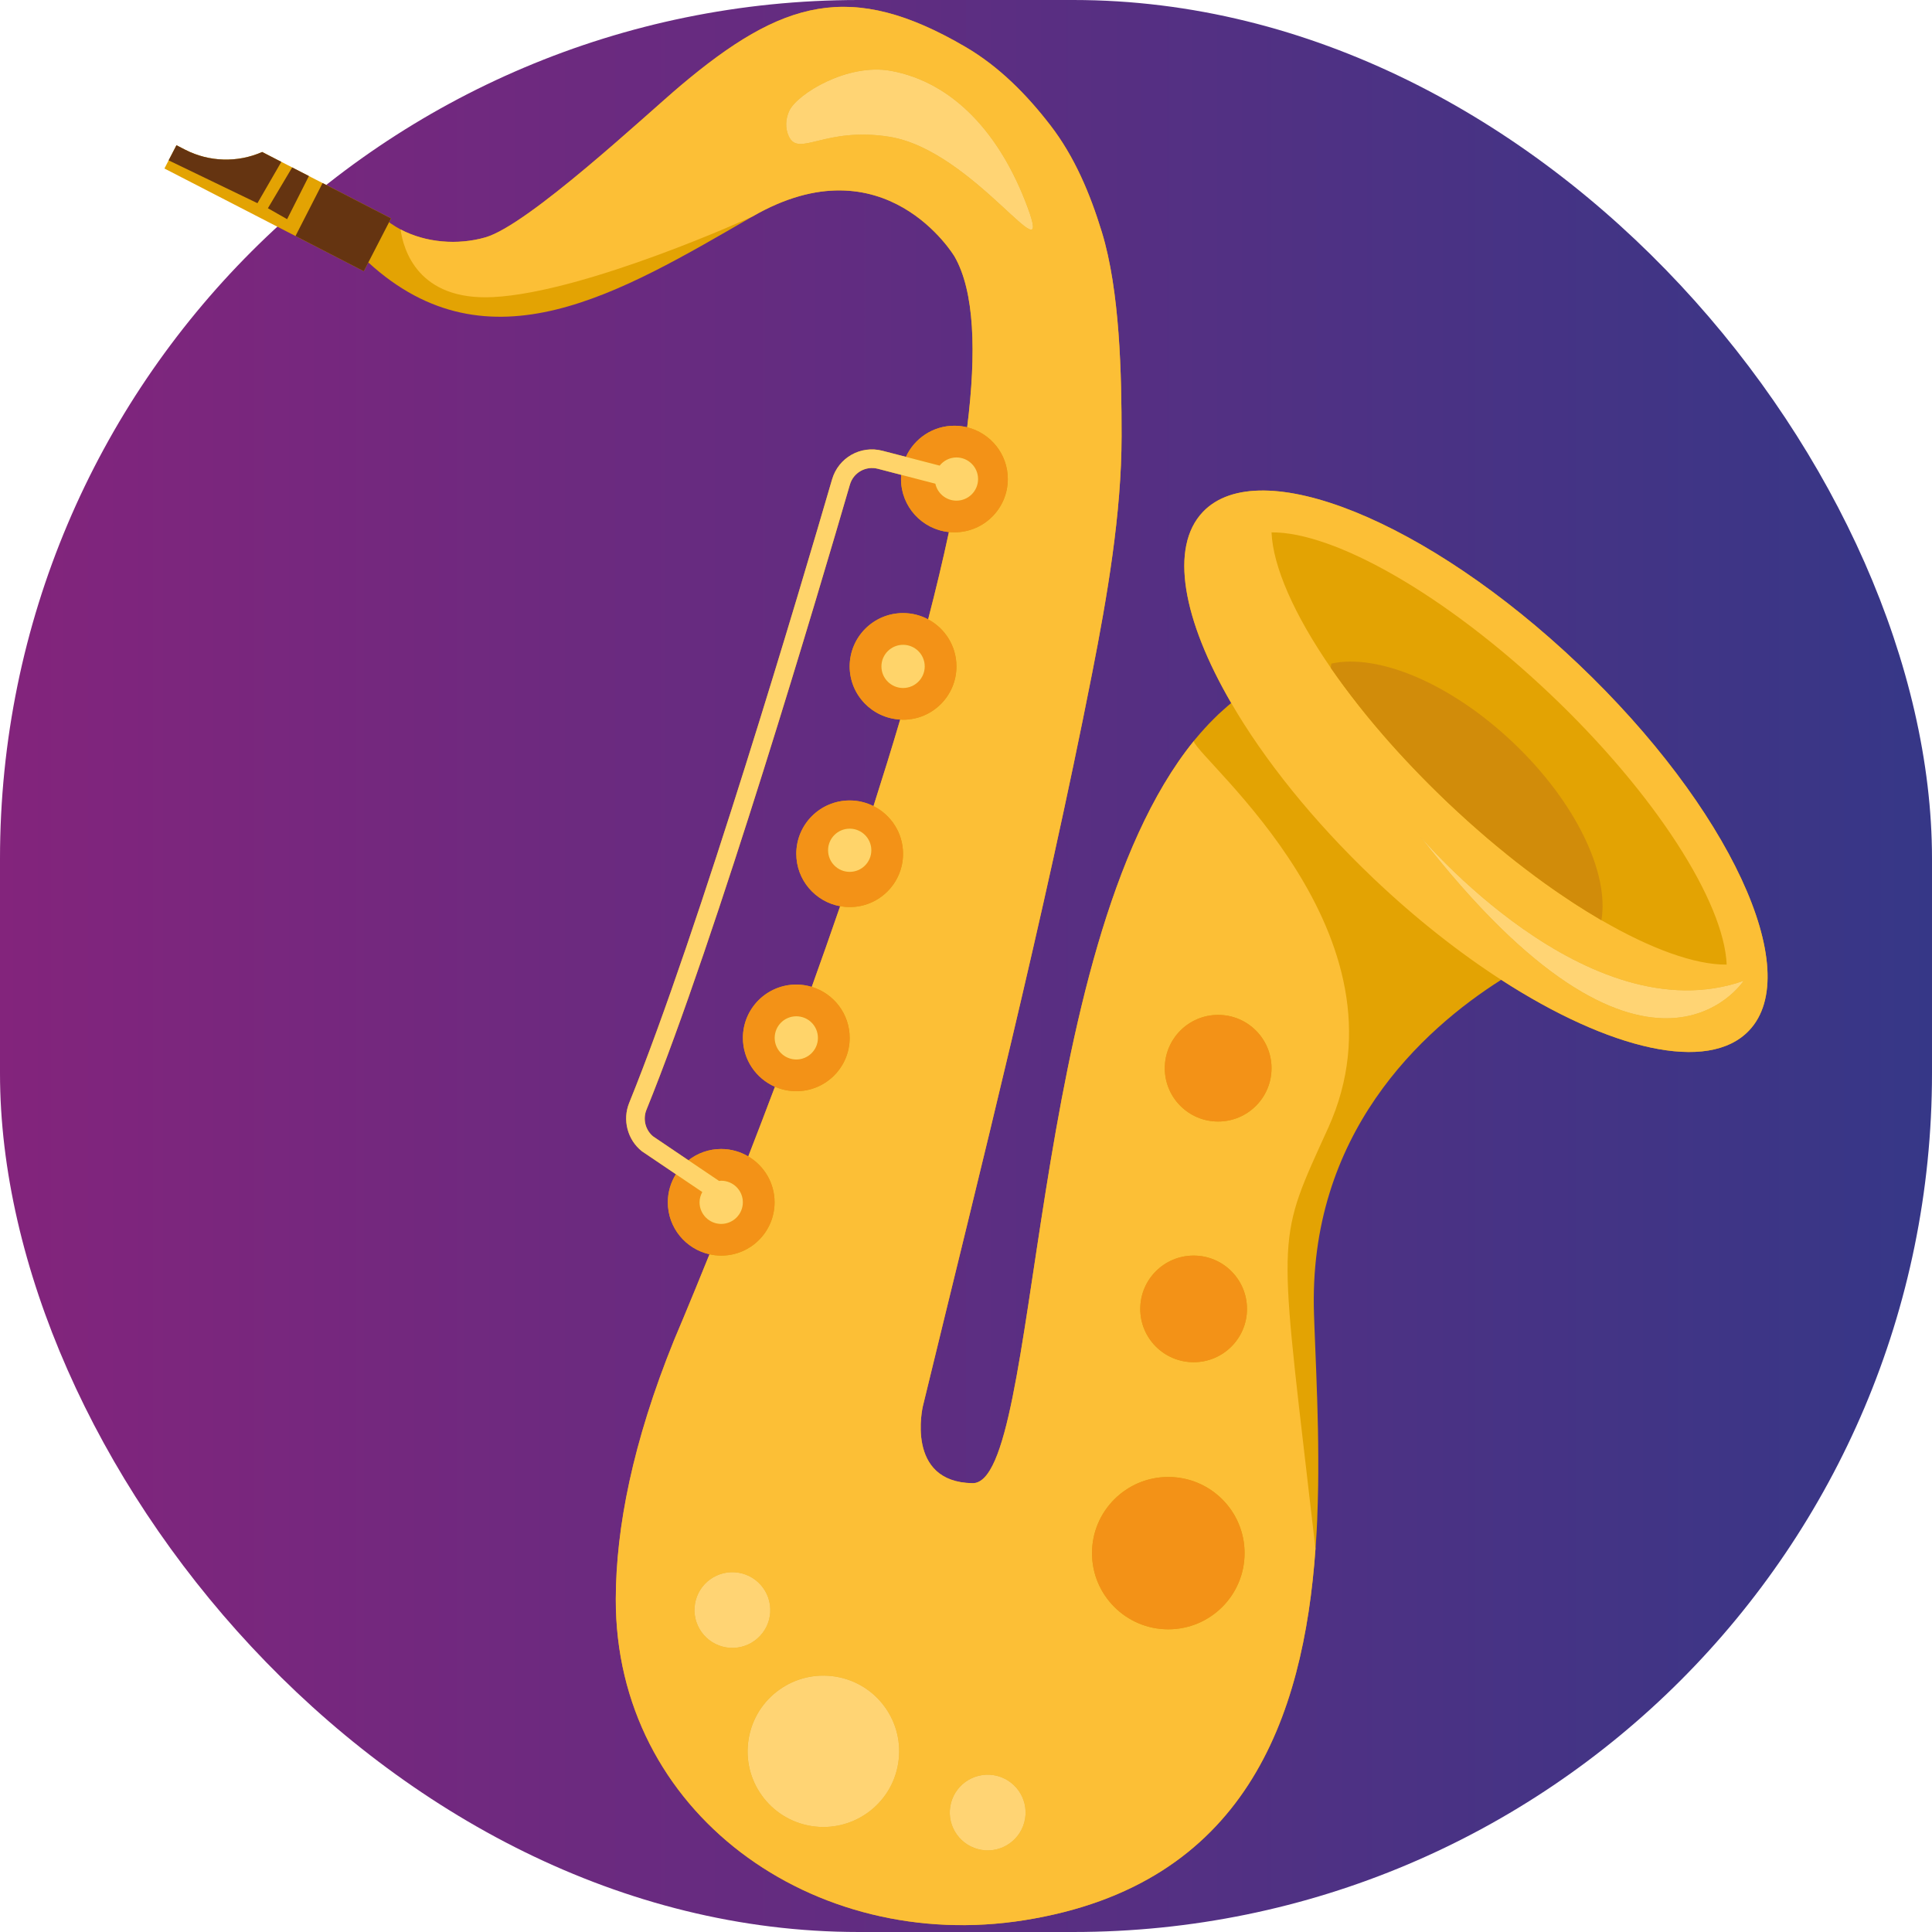 <svg width="36" height="36" viewBox="0 0 36 36" fill="none" xmlns="http://www.w3.org/2000/svg">
<rect width="36" height="36" rx="16" fill="url(#paint0_linear_14_16851)"/>
<path d="M29.407 12.371C26.597 9.702 23.466 8.435 22.414 9.539C21.787 10.198 22.04 11.55 22.942 13.1C22.922 13.117 22.901 13.133 22.882 13.15C22.852 13.175 22.824 13.201 22.795 13.227C22.763 13.255 22.732 13.283 22.701 13.312C22.672 13.34 22.643 13.368 22.615 13.397C22.585 13.426 22.556 13.456 22.527 13.486C22.498 13.516 22.47 13.547 22.442 13.578C22.414 13.608 22.386 13.64 22.359 13.671C22.331 13.704 22.303 13.736 22.276 13.769C22.265 13.783 22.253 13.796 22.242 13.81L22.242 13.811C19.096 17.699 19.413 27.656 18.122 27.637C16.861 27.618 17.196 26.204 17.196 26.204C18.302 21.649 19.447 17.138 20.352 12.539C20.629 11.127 20.899 9.563 20.899 8.124C20.9 6.979 20.867 5.418 20.531 4.323C20.314 3.614 20.023 2.917 19.57 2.331C19.129 1.76 18.616 1.241 17.993 0.876C15.853 -0.378 14.575 -0.002 12.68 1.597C12.045 2.133 9.844 4.193 9.046 4.423C8.527 4.572 7.932 4.523 7.464 4.275C7.432 4.257 7.4 4.239 7.368 4.22L7.361 4.215C7.332 4.197 7.304 4.179 7.276 4.16L7.251 4.14L7.287 4.069L6.011 3.411L5.792 3.299L5.756 3.28L5.354 3.073L5.242 3.015L4.886 2.832C4.425 3.035 3.897 3.019 3.449 2.789L3.288 2.706L3.143 2.987L3.064 3.14L5.506 4.398L6.779 5.053L6.863 4.89C9.112 6.948 11.557 5.459 14.022 4.034C16.492 2.606 17.786 4.779 17.786 4.779C18.158 5.425 18.199 6.555 18.022 7.962C17.946 7.944 17.867 7.933 17.785 7.933C17.383 7.933 17.038 8.171 16.881 8.513L16.446 8.4C16.035 8.293 15.622 8.528 15.504 8.934C14.948 10.845 13.031 17.333 11.724 20.55C11.595 20.868 11.693 21.239 11.961 21.451L11.971 21.459L12.595 21.88C12.5 22.032 12.444 22.211 12.444 22.403C12.444 22.877 12.777 23.272 13.221 23.372C12.818 24.369 12.561 24.971 12.561 24.971C11.786 26.883 11.479 28.473 11.475 29.791C11.462 33.773 15.153 36.408 19.091 35.779C23.207 35.123 24.288 32.012 24.513 28.858L24.513 28.86C24.52 28.773 24.525 28.685 24.53 28.597C24.531 28.575 24.532 28.553 24.534 28.531C24.537 28.462 24.541 28.393 24.544 28.324C24.544 28.303 24.545 28.281 24.546 28.259C24.553 28.082 24.558 27.906 24.561 27.73C24.561 27.71 24.562 27.691 24.562 27.672C24.563 27.602 24.564 27.532 24.564 27.463C24.564 27.441 24.564 27.419 24.564 27.397C24.565 27.319 24.565 27.24 24.564 27.162L24.564 27.139C24.564 27.051 24.563 26.963 24.562 26.876C24.562 26.859 24.561 26.842 24.561 26.824C24.56 26.755 24.559 26.686 24.558 26.617C24.557 26.595 24.557 26.573 24.556 26.551C24.555 26.48 24.553 26.41 24.551 26.34C24.551 26.326 24.55 26.312 24.55 26.297C24.548 26.213 24.545 26.129 24.543 26.046C24.542 26.031 24.542 26.017 24.541 26.003C24.539 25.933 24.537 25.864 24.534 25.796C24.534 25.774 24.533 25.753 24.532 25.732C24.53 25.666 24.527 25.601 24.525 25.535C24.524 25.519 24.524 25.503 24.523 25.487C24.516 25.306 24.509 25.128 24.502 24.955C24.5 24.904 24.498 24.853 24.496 24.803C24.495 24.777 24.494 24.751 24.493 24.725C24.49 24.65 24.487 24.575 24.485 24.502C24.365 21.13 26.505 19.188 27.973 18.257C29.993 19.563 31.832 20 32.59 19.203C33.642 18.099 32.217 15.04 29.407 12.371ZM16.774 13.408C16.616 13.943 16.448 14.483 16.276 15.021C16.142 14.954 15.992 14.916 15.833 14.916C15.283 14.916 14.838 15.36 14.838 15.909C14.838 16.397 15.191 16.802 15.655 16.886C15.48 17.396 15.302 17.899 15.126 18.389C15.035 18.361 14.938 18.346 14.838 18.346C14.289 18.346 13.843 18.791 13.843 19.34C13.843 19.747 14.089 20.096 14.44 20.25C14.268 20.706 14.102 21.14 13.943 21.548C13.795 21.461 13.623 21.41 13.438 21.41C13.208 21.41 12.997 21.488 12.828 21.62L12.171 21.176C12.026 21.058 11.974 20.855 12.045 20.681C13.358 17.448 15.279 10.946 15.836 9.03C15.902 8.806 16.132 8.676 16.358 8.735L16.793 8.848C16.791 8.874 16.789 8.9 16.789 8.926C16.789 9.44 17.18 9.863 17.681 9.914C17.569 10.439 17.439 10.983 17.294 11.541C17.155 11.466 16.996 11.424 16.827 11.424C16.278 11.424 15.832 11.869 15.832 12.418C15.833 12.948 16.25 13.38 16.774 13.408Z" fill="#E3A303"/>
<path d="M24.748 21.019C26.38 17.424 22.366 14.188 22.242 13.811C19.096 17.699 19.413 27.657 18.122 27.637C16.861 27.618 17.196 26.204 17.196 26.204C18.302 21.649 19.447 17.139 20.351 12.539C20.629 11.127 20.899 9.564 20.899 8.124C20.9 6.979 20.867 5.418 20.531 4.323C20.314 3.614 20.023 2.917 19.569 2.331C19.129 1.76 18.616 1.241 17.993 0.876C15.853 -0.378 14.575 -0.002 12.679 1.598C12.045 2.133 9.844 4.194 9.045 4.423C8.527 4.572 7.932 4.523 7.464 4.275C7.515 4.643 7.782 5.607 9.187 5.536C10.921 5.448 14.002 4.045 14.021 4.034C16.492 2.606 17.786 4.779 17.786 4.779C18.157 5.425 18.198 6.555 18.022 7.962C18.456 8.069 18.779 8.459 18.779 8.926C18.779 9.475 18.334 9.919 17.784 9.919C17.75 9.919 17.715 9.918 17.682 9.914C17.57 10.439 17.439 10.983 17.295 11.541C17.608 11.708 17.822 12.038 17.822 12.417C17.822 12.966 17.377 13.411 16.827 13.411C16.809 13.411 16.792 13.409 16.774 13.408C16.616 13.943 16.448 14.483 16.276 15.021C16.602 15.184 16.827 15.52 16.827 15.909C16.827 16.458 16.382 16.902 15.832 16.902C15.772 16.902 15.713 16.896 15.655 16.886C15.479 17.396 15.302 17.899 15.126 18.389C15.535 18.512 15.832 18.891 15.832 19.34C15.832 19.888 15.387 20.333 14.838 20.333C14.696 20.333 14.562 20.303 14.44 20.25C14.268 20.706 14.102 21.14 13.943 21.548C14.236 21.721 14.433 22.039 14.433 22.403C14.433 22.952 13.988 23.397 13.438 23.397C13.363 23.397 13.291 23.388 13.22 23.372C12.817 24.37 12.56 24.971 12.56 24.971C11.785 26.883 11.478 28.473 11.474 29.791C11.461 33.773 15.153 36.408 19.09 35.78C23.206 35.123 24.287 32.012 24.512 28.858C24.476 28.548 24.435 28.204 24.391 27.822C23.817 22.878 23.801 23.105 24.748 21.019ZM16.575 2.549C15.364 2.354 14.884 2.938 14.699 2.54C14.627 2.387 14.637 2.21 14.71 2.059C14.861 1.748 15.792 1.173 16.6 1.32C17.758 1.531 18.639 2.49 19.147 3.862C19.655 5.234 18.151 2.803 16.575 2.549ZM13.533 30.697C13.148 30.634 12.887 30.271 12.95 29.887C13.012 29.503 13.375 29.242 13.76 29.305C14.145 29.367 14.406 29.73 14.343 30.114C14.281 30.499 13.918 30.759 13.533 30.697ZM16.736 32.86C16.61 33.629 15.885 34.15 15.115 34.025C14.345 33.899 13.823 33.175 13.948 32.406C14.074 31.637 14.8 31.115 15.57 31.241C16.34 31.366 16.862 32.091 16.736 32.86ZM19.101 33.888C19.038 34.272 18.675 34.533 18.291 34.47C17.906 34.407 17.644 34.045 17.707 33.661C17.77 33.276 18.133 33.016 18.518 33.078C18.903 33.141 19.164 33.504 19.101 33.888ZM21.769 30.36C20.985 30.36 20.348 29.724 20.348 28.94C20.348 28.157 20.985 27.521 21.769 27.521C22.554 27.521 23.191 28.157 23.191 28.94C23.191 29.724 22.554 30.36 21.769 30.36ZM22.242 25.383C21.692 25.383 21.247 24.938 21.247 24.39C21.247 23.841 21.692 23.396 22.242 23.396C22.791 23.396 23.236 23.841 23.236 24.39C23.236 24.938 22.791 25.383 22.242 25.383ZM22.698 20.898C22.149 20.898 21.704 20.453 21.704 19.905C21.704 19.356 22.149 18.911 22.698 18.911C23.248 18.911 23.693 19.356 23.693 19.905C23.693 20.453 23.248 20.898 22.698 20.898Z" fill="#FCBF36"/>
<path d="M29.407 12.371C26.597 9.702 23.466 8.435 22.414 9.539C21.787 10.198 22.04 11.55 22.942 13.1C23.553 14.152 24.462 15.293 25.597 16.372C26.381 17.117 27.191 17.752 27.973 18.258C29.993 19.563 31.831 20 32.59 19.204C33.642 18.099 32.217 15.04 29.407 12.371ZM26.323 14.302C26.233 14.208 26.145 14.113 26.059 14.019C26.049 14.007 26.038 13.996 26.027 13.984C25.938 13.886 25.851 13.788 25.767 13.69L25.758 13.68C25.555 13.446 25.365 13.212 25.189 12.982C25.13 12.905 25.073 12.829 25.017 12.753L25.013 12.747C24.938 12.646 24.867 12.545 24.798 12.446L24.798 12.445C24.117 11.457 23.72 10.559 23.693 9.92C24.856 9.909 26.926 11.073 28.892 12.94C30.858 14.807 32.126 16.813 32.174 17.974C31.585 17.979 30.763 17.682 29.84 17.146L29.839 17.146L29.813 17.131C29.759 17.099 29.704 17.066 29.649 17.032C29.621 17.015 29.593 16.999 29.564 16.981C29.507 16.946 29.449 16.909 29.392 16.872C29.365 16.854 29.338 16.838 29.311 16.82C29.248 16.779 29.185 16.737 29.122 16.694C29.099 16.678 29.077 16.664 29.054 16.648C28.968 16.589 28.881 16.529 28.794 16.466L28.792 16.465C28.674 16.38 28.555 16.292 28.435 16.2L28.431 16.197C28.312 16.106 28.192 16.013 28.072 15.916L28.066 15.91C27.947 15.814 27.827 15.715 27.707 15.613L27.7 15.607C27.581 15.504 27.461 15.399 27.341 15.292L27.336 15.287C27.216 15.178 27.096 15.068 26.976 14.954L26.975 14.953L26.975 14.953C26.873 14.856 26.773 14.758 26.675 14.661C26.663 14.649 26.651 14.638 26.64 14.626C26.546 14.533 26.454 14.439 26.364 14.344C26.35 14.33 26.336 14.316 26.323 14.302ZM26.463 15.583C26.463 15.583 29.579 19.296 32.489 18.277C32.489 18.277 30.691 21.034 26.463 15.583Z" fill="#FCBF36"/>
<path d="M26.674 14.661C26.773 14.758 26.872 14.856 26.974 14.953L26.975 14.953L26.975 14.954C27.095 15.067 27.215 15.178 27.336 15.287L27.341 15.292C27.46 15.399 27.58 15.504 27.7 15.607L27.707 15.613C27.827 15.715 27.946 15.814 28.066 15.91L28.072 15.916C28.192 16.013 28.311 16.106 28.43 16.197L28.435 16.2C28.554 16.292 28.674 16.38 28.792 16.465L28.794 16.466C28.881 16.529 28.968 16.589 29.053 16.648C29.076 16.664 29.099 16.679 29.122 16.694C29.185 16.737 29.248 16.779 29.31 16.82C29.338 16.838 29.364 16.854 29.391 16.872C29.449 16.909 29.507 16.946 29.564 16.981C29.592 16.999 29.62 17.015 29.649 17.032C29.704 17.066 29.759 17.099 29.813 17.131L29.839 17.146L29.84 17.146H29.84C29.989 16.271 29.364 14.947 28.197 13.839C27.03 12.73 25.674 12.173 24.807 12.365C24.802 12.391 24.801 12.419 24.798 12.445L24.798 12.446C24.867 12.545 24.938 12.646 25.012 12.747L25.017 12.753C25.072 12.829 25.13 12.905 25.189 12.982C25.365 13.212 25.555 13.446 25.758 13.68L25.766 13.69C25.851 13.788 25.938 13.886 26.027 13.984C26.037 13.996 26.048 14.008 26.059 14.019C26.145 14.113 26.233 14.208 26.323 14.302C26.336 14.316 26.35 14.33 26.363 14.344C26.453 14.438 26.545 14.532 26.639 14.626C26.651 14.638 26.663 14.649 26.674 14.661Z" fill="#D18C0A"/>
<path d="M5.242 3.016L4.885 2.832C4.425 3.035 3.897 3.019 3.449 2.789L3.288 2.706L3.142 2.988L4.797 3.786L5.242 3.016Z" fill="#653411"/>
<path d="M4.992 3.88L5.35 4.084L5.756 3.28L5.353 3.073L5.444 3.12L4.992 3.88Z" fill="#653411"/>
<path d="M7.287 4.069L6.011 3.411L5.506 4.398L6.779 5.054L6.863 4.891L7.25 4.14L7.287 4.069Z" fill="#653411"/>
<path d="M14.344 30.114C14.406 29.73 14.145 29.367 13.76 29.305C13.375 29.242 13.012 29.503 12.95 29.887C12.887 30.271 13.148 30.634 13.533 30.697C13.918 30.759 14.281 30.499 14.344 30.114Z" fill="#FFD474"/>
<path d="M18.518 33.078C18.133 33.016 17.77 33.276 17.707 33.661C17.644 34.045 17.906 34.407 18.291 34.47C18.675 34.533 19.038 34.272 19.101 33.888C19.164 33.504 18.903 33.141 18.518 33.078Z" fill="#FFD474"/>
<path d="M15.57 31.241C14.8 31.116 14.074 31.637 13.949 32.406C13.823 33.175 14.345 33.899 15.115 34.025C15.885 34.15 16.611 33.629 16.736 32.86C16.862 32.091 16.34 31.366 15.57 31.241Z" fill="#FFD474"/>
<path d="M17.822 8.524C18.045 8.524 18.225 8.704 18.225 8.926C18.225 9.148 18.045 9.329 17.822 9.329C17.629 9.329 17.469 9.193 17.429 9.013L16.794 8.848C16.792 8.874 16.79 8.9 16.79 8.926C16.79 9.44 17.18 9.863 17.682 9.914C17.715 9.917 17.75 9.919 17.784 9.919C18.334 9.919 18.779 9.475 18.779 8.926C18.779 8.459 18.456 8.069 18.022 7.962C17.945 7.943 17.866 7.933 17.784 7.933C17.383 7.933 17.038 8.17 16.881 8.512L17.509 8.675C17.583 8.584 17.695 8.524 17.822 8.524Z" fill="#F39217"/>
<path d="M15.833 12.418C15.833 12.948 16.25 13.38 16.774 13.408C16.792 13.409 16.81 13.411 16.828 13.411C17.377 13.411 17.822 12.966 17.822 12.418C17.822 12.038 17.609 11.708 17.295 11.541C17.156 11.466 16.997 11.424 16.828 11.424C16.278 11.424 15.833 11.869 15.833 12.418ZM17.23 12.418C17.23 12.64 17.05 12.82 16.828 12.82C16.605 12.82 16.424 12.64 16.424 12.418C16.424 12.195 16.605 12.015 16.828 12.015C17.05 12.015 17.23 12.195 17.23 12.418Z" fill="#F39217"/>
<path d="M14.838 15.909C14.838 16.397 15.191 16.802 15.655 16.886C15.713 16.896 15.772 16.902 15.833 16.902C16.382 16.902 16.827 16.457 16.827 15.909C16.827 15.519 16.603 15.183 16.276 15.02C16.142 14.954 15.992 14.915 15.833 14.915C15.283 14.916 14.838 15.36 14.838 15.909ZM16.236 15.843C16.236 16.066 16.055 16.246 15.833 16.246C15.61 16.246 15.43 16.066 15.43 15.843C15.43 15.621 15.61 15.441 15.833 15.441C16.055 15.441 16.236 15.621 16.236 15.843Z" fill="#F39217"/>
<path d="M13.843 19.34C13.843 19.747 14.089 20.097 14.44 20.25C14.562 20.303 14.696 20.333 14.838 20.333C15.387 20.333 15.833 19.888 15.833 19.34C15.833 18.891 15.535 18.512 15.126 18.389C15.035 18.362 14.938 18.346 14.838 18.346C14.289 18.346 13.843 18.791 13.843 19.34ZM15.241 19.34C15.241 19.562 15.061 19.742 14.838 19.742C14.615 19.742 14.435 19.562 14.435 19.34C14.435 19.117 14.615 18.937 14.838 18.937C15.061 18.937 15.241 19.117 15.241 19.34Z" fill="#F39217"/>
<path d="M14.433 22.403C14.433 22.039 14.236 21.721 13.943 21.548C13.795 21.461 13.623 21.41 13.438 21.41C13.208 21.41 12.997 21.488 12.828 21.62L13.399 22.005C13.412 22.003 13.425 22.001 13.438 22.001C13.661 22.001 13.841 22.181 13.841 22.403C13.841 22.625 13.661 22.806 13.438 22.806C13.216 22.806 13.035 22.625 13.035 22.403C13.035 22.333 13.055 22.269 13.086 22.212L12.594 21.88C12.499 22.032 12.444 22.211 12.444 22.403C12.444 22.877 12.776 23.273 13.221 23.372C13.291 23.387 13.364 23.396 13.438 23.396C13.988 23.396 14.433 22.952 14.433 22.403Z" fill="#F39217"/>
<path d="M13.035 22.403C13.035 22.625 13.216 22.806 13.438 22.806C13.661 22.806 13.842 22.625 13.842 22.403C13.842 22.181 13.661 22.001 13.438 22.001C13.425 22.001 13.412 22.003 13.399 22.005L12.828 21.62L12.171 21.176C12.026 21.058 11.975 20.855 12.045 20.681C13.358 17.448 15.279 10.946 15.837 9.03C15.902 8.806 16.132 8.676 16.358 8.735L16.793 8.848L17.429 9.013C17.468 9.193 17.629 9.329 17.822 9.329C18.045 9.329 18.225 9.149 18.225 8.926C18.225 8.704 18.044 8.524 17.822 8.524C17.695 8.524 17.582 8.584 17.509 8.676L16.881 8.513L16.445 8.4C16.035 8.293 15.622 8.528 15.504 8.934C14.947 10.846 13.03 17.334 11.724 20.551C11.595 20.869 11.692 21.239 11.96 21.452L11.971 21.459L12.594 21.88L13.086 22.212C13.055 22.269 13.035 22.334 13.035 22.403Z" fill="#FFD46A"/>
<path d="M14.435 19.34C14.435 19.562 14.616 19.742 14.838 19.742C15.061 19.742 15.241 19.562 15.241 19.34C15.241 19.117 15.061 18.937 14.838 18.937C14.615 18.937 14.435 19.117 14.435 19.34Z" fill="#FFD46A"/>
<path d="M22.698 20.898C23.248 20.898 23.693 20.453 23.693 19.905C23.693 19.356 23.248 18.911 22.698 18.911C22.149 18.911 21.704 19.356 21.704 19.905C21.704 20.453 22.149 20.898 22.698 20.898Z" fill="#F39217"/>
<path d="M22.242 23.396C21.692 23.396 21.247 23.841 21.247 24.39C21.247 24.938 21.692 25.383 22.242 25.383C22.791 25.383 23.236 24.939 23.236 24.39C23.236 23.841 22.791 23.396 22.242 23.396Z" fill="#F39217"/>
<path d="M21.769 27.521C20.985 27.521 20.348 28.157 20.348 28.94C20.348 29.724 20.985 30.36 21.769 30.36C22.554 30.36 23.191 29.724 23.191 28.94C23.191 28.157 22.554 27.521 21.769 27.521Z" fill="#F39217"/>
<path d="M15.43 15.843C15.43 16.066 15.61 16.246 15.833 16.246C16.055 16.246 16.236 16.066 16.236 15.843C16.236 15.621 16.055 15.441 15.833 15.441C15.61 15.441 15.43 15.621 15.43 15.843Z" fill="#FFD46A"/>
<path d="M16.424 12.418C16.424 12.64 16.605 12.82 16.828 12.82C17.05 12.82 17.231 12.64 17.231 12.418C17.231 12.195 17.05 12.015 16.828 12.015C16.605 12.015 16.424 12.195 16.424 12.418Z" fill="#FFD46A"/>
<path d="M19.147 3.862C18.639 2.49 17.759 1.532 16.6 1.32C15.792 1.173 14.861 1.748 14.71 2.059C14.637 2.21 14.627 2.387 14.698 2.54C14.885 2.938 15.364 2.355 16.575 2.549C18.151 2.803 19.655 5.234 19.147 3.862Z" fill="#FFD474"/>
<path d="M26.463 15.583C30.691 21.034 32.489 18.277 32.489 18.277C29.578 19.296 26.463 15.583 26.463 15.583Z" fill="#FFD474"/>
<defs>
<linearGradient id="paint0_linear_14_16851" x1="0" y1="18" x2="36" y2="18" gradientUnits="userSpaceOnUse">
<stop stop-color="#83247C"/>
<stop offset="1" stop-color="#363787"/>
</linearGradient>
</defs>
</svg>
